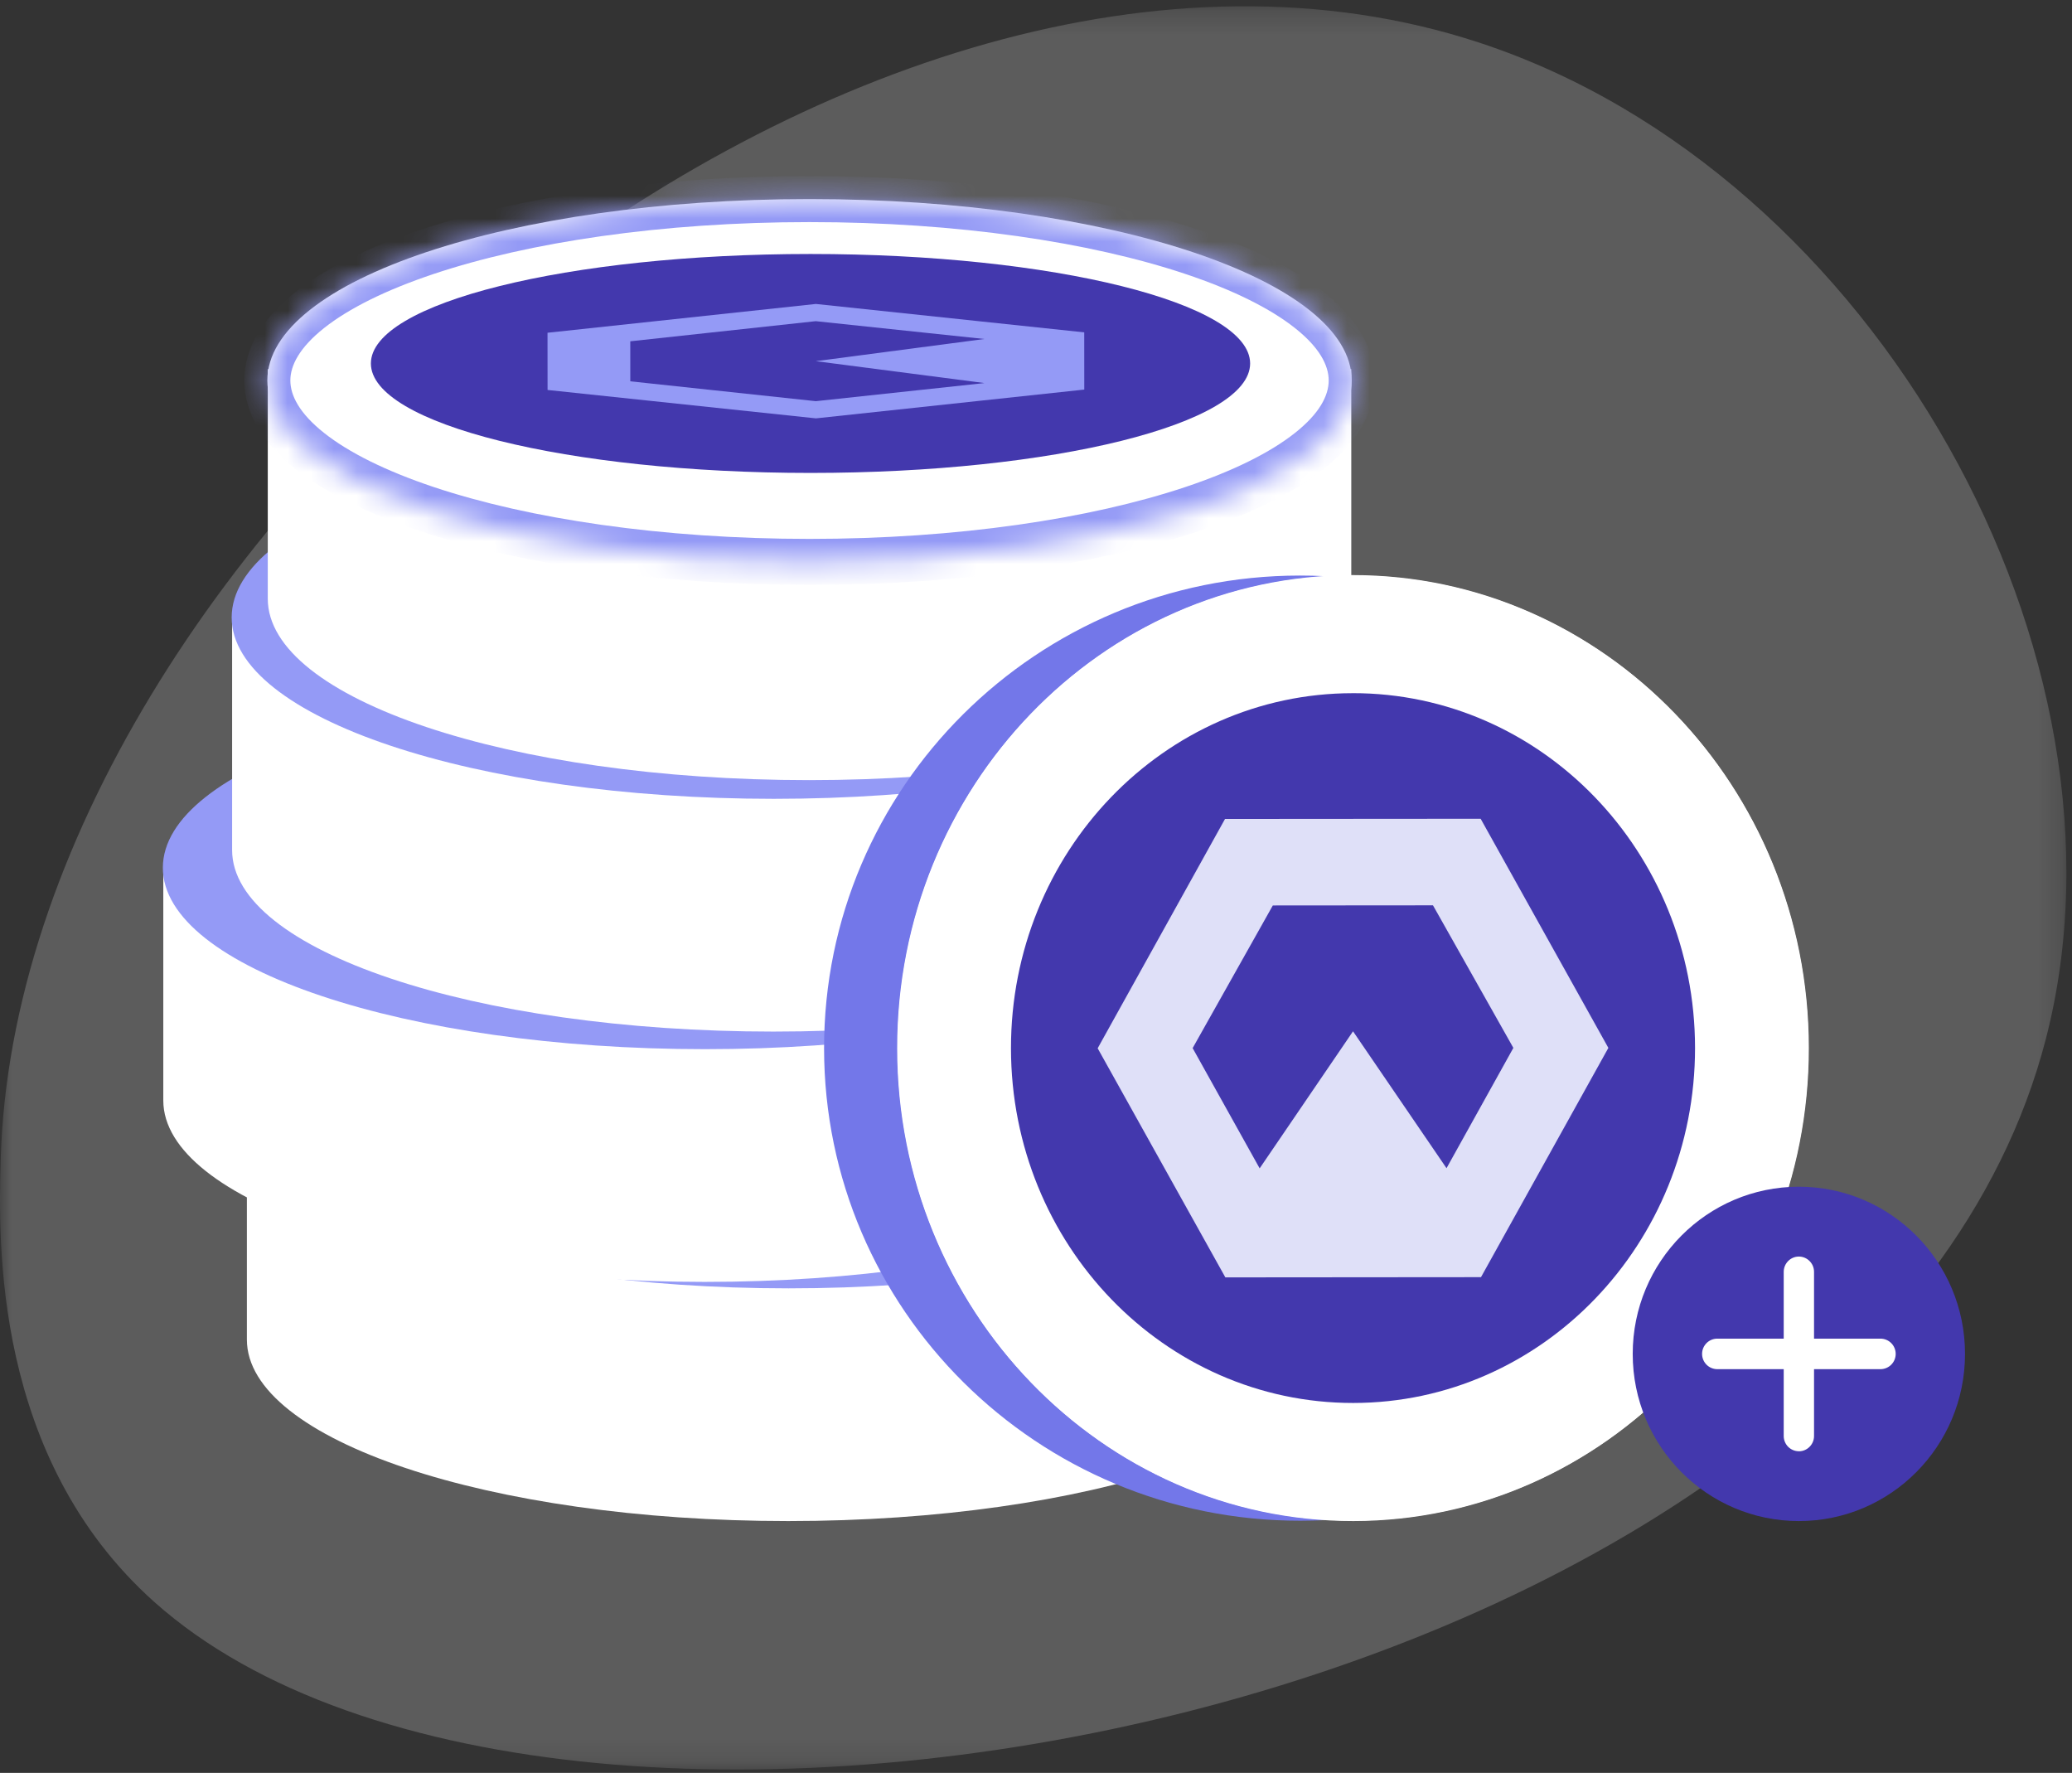 <svg width="90" height="77" viewBox="0 0 90 77" fill="none" xmlns="http://www.w3.org/2000/svg">
<rect x="0" y="0" width="90" height="77" fill="#333333" stroke="none"/>
<mask id="mask0" mask-type="alpha" maskUnits="userSpaceOnUse" x="0" y="0" width="90" height="77">
<path d="M0 0.271H89.756V76.853H0V0.271Z" fill="white"/>
</mask>
<g mask="url(#mask0)">
<path opacity="0.2" fill-rule="evenodd" clip-rule="evenodd" d="M0.029 50.387C0.762 23.469 37.14 -7.067 64.258 1.853C81.492 7.524 93.153 28.529 88.865 45.12C81.239 74.62 24.422 85.391 6.703 69.576C-0.323 63.306 -0.066 53.871 0.029 50.387Z" fill="white"/>
</g>
<path fill-rule="evenodd" clip-rule="evenodd" d="M10.724 48.211H57.788V58.182C57.788 62.534 47.244 66.062 34.237 66.062C21.23 66.062 10.724 62.534 10.724 58.182V48.211Z" fill="white"/>
<path fill-rule="evenodd" clip-rule="evenodd" d="M10.704 48.075C10.704 52.426 21.247 55.955 34.255 55.955C47.262 55.955 57.806 52.426 57.806 48.075C57.806 43.723 47.262 40.195 34.255 40.195C21.247 40.195 10.704 43.723 10.704 48.075Z" fill="#949AF6"/>
<path fill-rule="evenodd" clip-rule="evenodd" d="M13.694 48.074C13.694 51.205 22.9 53.742 34.256 53.742C45.61 53.742 54.816 51.205 54.816 48.074C54.816 44.944 45.61 42.407 34.255 42.407C22.9 42.407 13.695 44.944 13.695 48.074" fill="#949AF6"/>
<path fill-rule="evenodd" clip-rule="evenodd" d="M7.093 37.823H54.158V47.794C54.158 52.146 43.613 55.675 30.606 55.675C17.599 55.675 7.093 52.146 7.093 47.794V37.823H7.093Z" fill="white"/>
<path fill-rule="evenodd" clip-rule="evenodd" d="M7.074 37.687C7.074 42.039 17.617 45.567 30.625 45.567C43.631 45.567 54.176 42.039 54.176 37.687C54.176 33.335 43.631 29.807 30.625 29.807C17.617 29.807 7.074 33.335 7.074 37.687Z" fill="#949AF6"/>
<path fill-rule="evenodd" clip-rule="evenodd" d="M10.063 37.687C10.063 40.817 19.269 43.355 30.625 43.355C41.98 43.355 51.185 40.817 51.185 37.687C51.185 34.557 41.98 32.02 30.625 32.02C19.269 32.02 10.063 34.557 10.063 37.687Z" fill="#949AF6"/>
<path fill-rule="evenodd" clip-rule="evenodd" d="M10.082 26.95H57.146V36.922C57.146 41.274 46.601 44.803 33.595 44.803C20.587 44.803 10.082 41.274 10.082 36.922V26.95Z" fill="white"/>
<path fill-rule="evenodd" clip-rule="evenodd" d="M10.063 26.814C10.063 31.167 20.607 34.694 33.614 34.694C46.62 34.694 57.166 31.166 57.166 26.814C57.166 22.463 46.62 18.935 33.614 18.935C20.607 18.935 10.063 22.463 10.063 26.815" fill="#949AF6"/>
<path fill-rule="evenodd" clip-rule="evenodd" d="M13.053 26.814C13.053 29.944 22.259 32.482 33.614 32.482C44.969 32.482 54.175 29.944 54.175 26.814C54.175 23.684 44.969 21.146 33.614 21.146C22.259 21.146 13.053 23.684 13.053 26.814Z" fill="#949AF6"/>
<path fill-rule="evenodd" clip-rule="evenodd" d="M11.631 16.031H58.695V26.002C58.695 30.354 48.151 33.882 35.144 33.882C22.136 33.882 11.631 30.353 11.631 26.002V16.031V16.031Z" fill="white"/>
<mask id="path-13-inside-1" fill="white">
<path fill-rule="evenodd" clip-rule="evenodd" d="M11.612 16.525C11.612 20.877 22.155 24.405 35.163 24.405C48.17 24.405 58.714 20.877 58.714 16.525C58.714 12.174 48.169 8.646 35.163 8.646C22.155 8.646 11.612 12.174 11.612 16.525Z"/>
</mask>
<path fill-rule="evenodd" clip-rule="evenodd" d="M11.612 16.525C11.612 20.877 22.155 24.405 35.163 24.405C48.17 24.405 58.714 20.877 58.714 16.525C58.714 12.174 48.169 8.646 35.163 8.646C22.155 8.646 11.612 12.174 11.612 16.525Z" fill="white"/>
<path d="M10.612 16.525C10.612 18.049 11.536 19.343 12.842 20.377C14.159 21.419 16.003 22.313 18.193 23.045C22.582 24.514 28.582 25.405 35.163 25.405V23.405C28.737 23.405 22.962 22.532 18.827 21.149C16.755 20.455 15.15 19.652 14.083 18.808C13.006 17.956 12.612 17.177 12.612 16.525H10.612ZM35.163 25.405C41.745 25.405 47.744 24.514 52.134 23.045C54.323 22.313 56.167 21.419 57.484 20.377C58.79 19.344 59.714 18.049 59.714 16.525H57.714C57.714 17.177 57.321 17.956 56.243 18.808C55.177 19.652 53.572 20.455 51.499 21.149C47.364 22.532 41.589 23.405 35.163 23.405V25.405ZM59.714 16.525C59.714 15.001 58.79 13.707 57.484 12.674C56.167 11.632 54.323 10.738 52.133 10.005C47.744 8.537 41.744 7.646 35.163 7.646V9.646C41.588 9.646 47.364 10.518 51.499 11.902C53.571 12.595 55.176 13.399 56.243 14.243C57.321 15.095 57.714 15.874 57.714 16.525H59.714ZM35.163 7.646C28.582 7.646 22.582 8.537 18.193 10.005C16.003 10.738 14.159 11.632 12.842 12.674C11.536 13.707 10.612 15.001 10.612 16.525H12.612C12.612 15.873 13.006 15.095 14.083 14.242C15.15 13.399 16.755 12.595 18.827 11.902C22.962 10.518 28.737 9.646 35.163 9.646V7.646Z" fill="#949AF6" mask="url(#path-13-inside-1)"/>
<path fill-rule="evenodd" clip-rule="evenodd" d="M16.11 15.786C16.11 18.411 24.659 20.54 35.206 20.54C45.751 20.54 54.301 18.411 54.301 15.786C54.301 13.16 45.751 11.031 35.206 11.031C24.659 11.031 16.11 13.16 16.11 15.786Z" fill="#4338AD"/>
<path fill-rule="evenodd" clip-rule="evenodd" d="M77.144 45.506C77.152 56.842 67.903 66.039 56.485 66.048C45.066 66.056 35.803 56.874 35.795 45.538C35.785 34.203 45.035 25.005 56.453 24.997C67.872 24.988 77.135 34.17 77.144 45.506Z" fill="#7377E9"/>
<path fill-rule="evenodd" clip-rule="evenodd" d="M78.55 45.505C78.557 56.839 69.708 66.034 58.785 66.042C47.86 66.051 38.997 56.869 38.989 45.535C38.981 34.201 47.829 25.005 58.753 24.997C69.677 24.988 78.541 34.17 78.55 45.505Z" fill="white"/>
<path fill-rule="evenodd" clip-rule="evenodd" d="M58.758 30.106C50.552 30.112 43.907 37.018 43.913 45.531C43.919 54.044 50.576 60.939 58.781 60.933C66.986 60.928 73.632 54.021 73.626 45.508C73.619 36.995 66.963 30.099 58.757 30.105" fill="#4338AD"/>
<path fill-rule="evenodd" clip-rule="evenodd" d="M58.756 27.44C49.147 27.447 41.336 35.564 41.343 45.533C41.351 55.503 49.174 63.607 58.783 63.6C68.391 63.592 76.202 55.476 76.195 45.507C76.188 35.537 68.364 27.432 58.755 27.44H58.756ZM58.784 66.062C47.868 66.071 38.978 56.862 38.97 45.535C38.961 34.207 47.836 24.985 58.754 24.977C69.672 24.969 78.56 34.177 78.569 45.505C78.577 56.832 69.702 66.054 58.784 66.062" fill="white"/>
<path fill-rule="evenodd" clip-rule="evenodd" d="M62.868 51.512L58.771 45.514L54.68 51.518L51.337 45.52L55.048 38.918L62.481 38.912L66.202 45.51L62.867 51.512H62.868ZM64.075 35.968L53.45 35.976L48.145 45.528L53.464 55.071L64.089 55.062L69.395 45.512L64.075 35.968Z" fill="#DFE0F8"/>
<path fill-rule="evenodd" clip-rule="evenodd" d="M62.868 51.512L58.771 45.514L54.68 51.518L51.337 45.52L55.048 38.918L62.481 38.912L66.202 45.51L62.867 51.512H62.868ZM64.075 35.968L53.45 35.976L48.145 45.528L53.464 55.071L64.089 55.062L69.395 45.512L64.075 35.968V35.968Z" stroke="#DFE0F8" stroke-width="0.815"/>
<path fill-rule="evenodd" clip-rule="evenodd" d="M85.353 58.802C85.353 62.811 82.122 66.062 78.136 66.062C74.15 66.062 70.919 62.812 70.919 58.802C70.919 54.793 74.15 51.541 78.136 51.541C82.122 51.541 85.353 54.793 85.353 58.802Z" fill="#4338AD"/>
<path fill-rule="evenodd" clip-rule="evenodd" d="M78.136 63.03C77.962 63.03 77.794 62.96 77.67 62.836C77.547 62.711 77.478 62.543 77.478 62.368V55.238C77.478 54.873 77.773 54.574 78.136 54.574C78.498 54.574 78.795 54.873 78.795 55.237V62.369C78.795 62.733 78.498 63.032 78.136 63.032" fill="white"/>
<path fill-rule="evenodd" clip-rule="evenodd" d="M73.932 58.801C73.932 58.437 74.229 58.139 74.591 58.139H81.68C81.856 58.139 82.024 58.209 82.148 58.333C82.272 58.457 82.342 58.626 82.342 58.802C82.342 58.978 82.272 59.147 82.148 59.271C82.024 59.395 81.856 59.465 81.68 59.465H74.591C74.416 59.464 74.248 59.394 74.125 59.27C74.001 59.145 73.932 58.977 73.932 58.801Z" fill="white"/>
<path fill-rule="evenodd" clip-rule="evenodd" d="M42.758 14.723L35.434 15.686L42.76 16.637L35.436 17.424L27.378 16.561L27.377 14.823L35.432 13.949L42.758 14.723ZM23.782 14.452L23.784 16.937L35.442 18.17L47.097 16.92L47.095 14.435L35.438 13.201L23.782 14.452V14.452Z" fill="#949AF6"/>
</svg>
